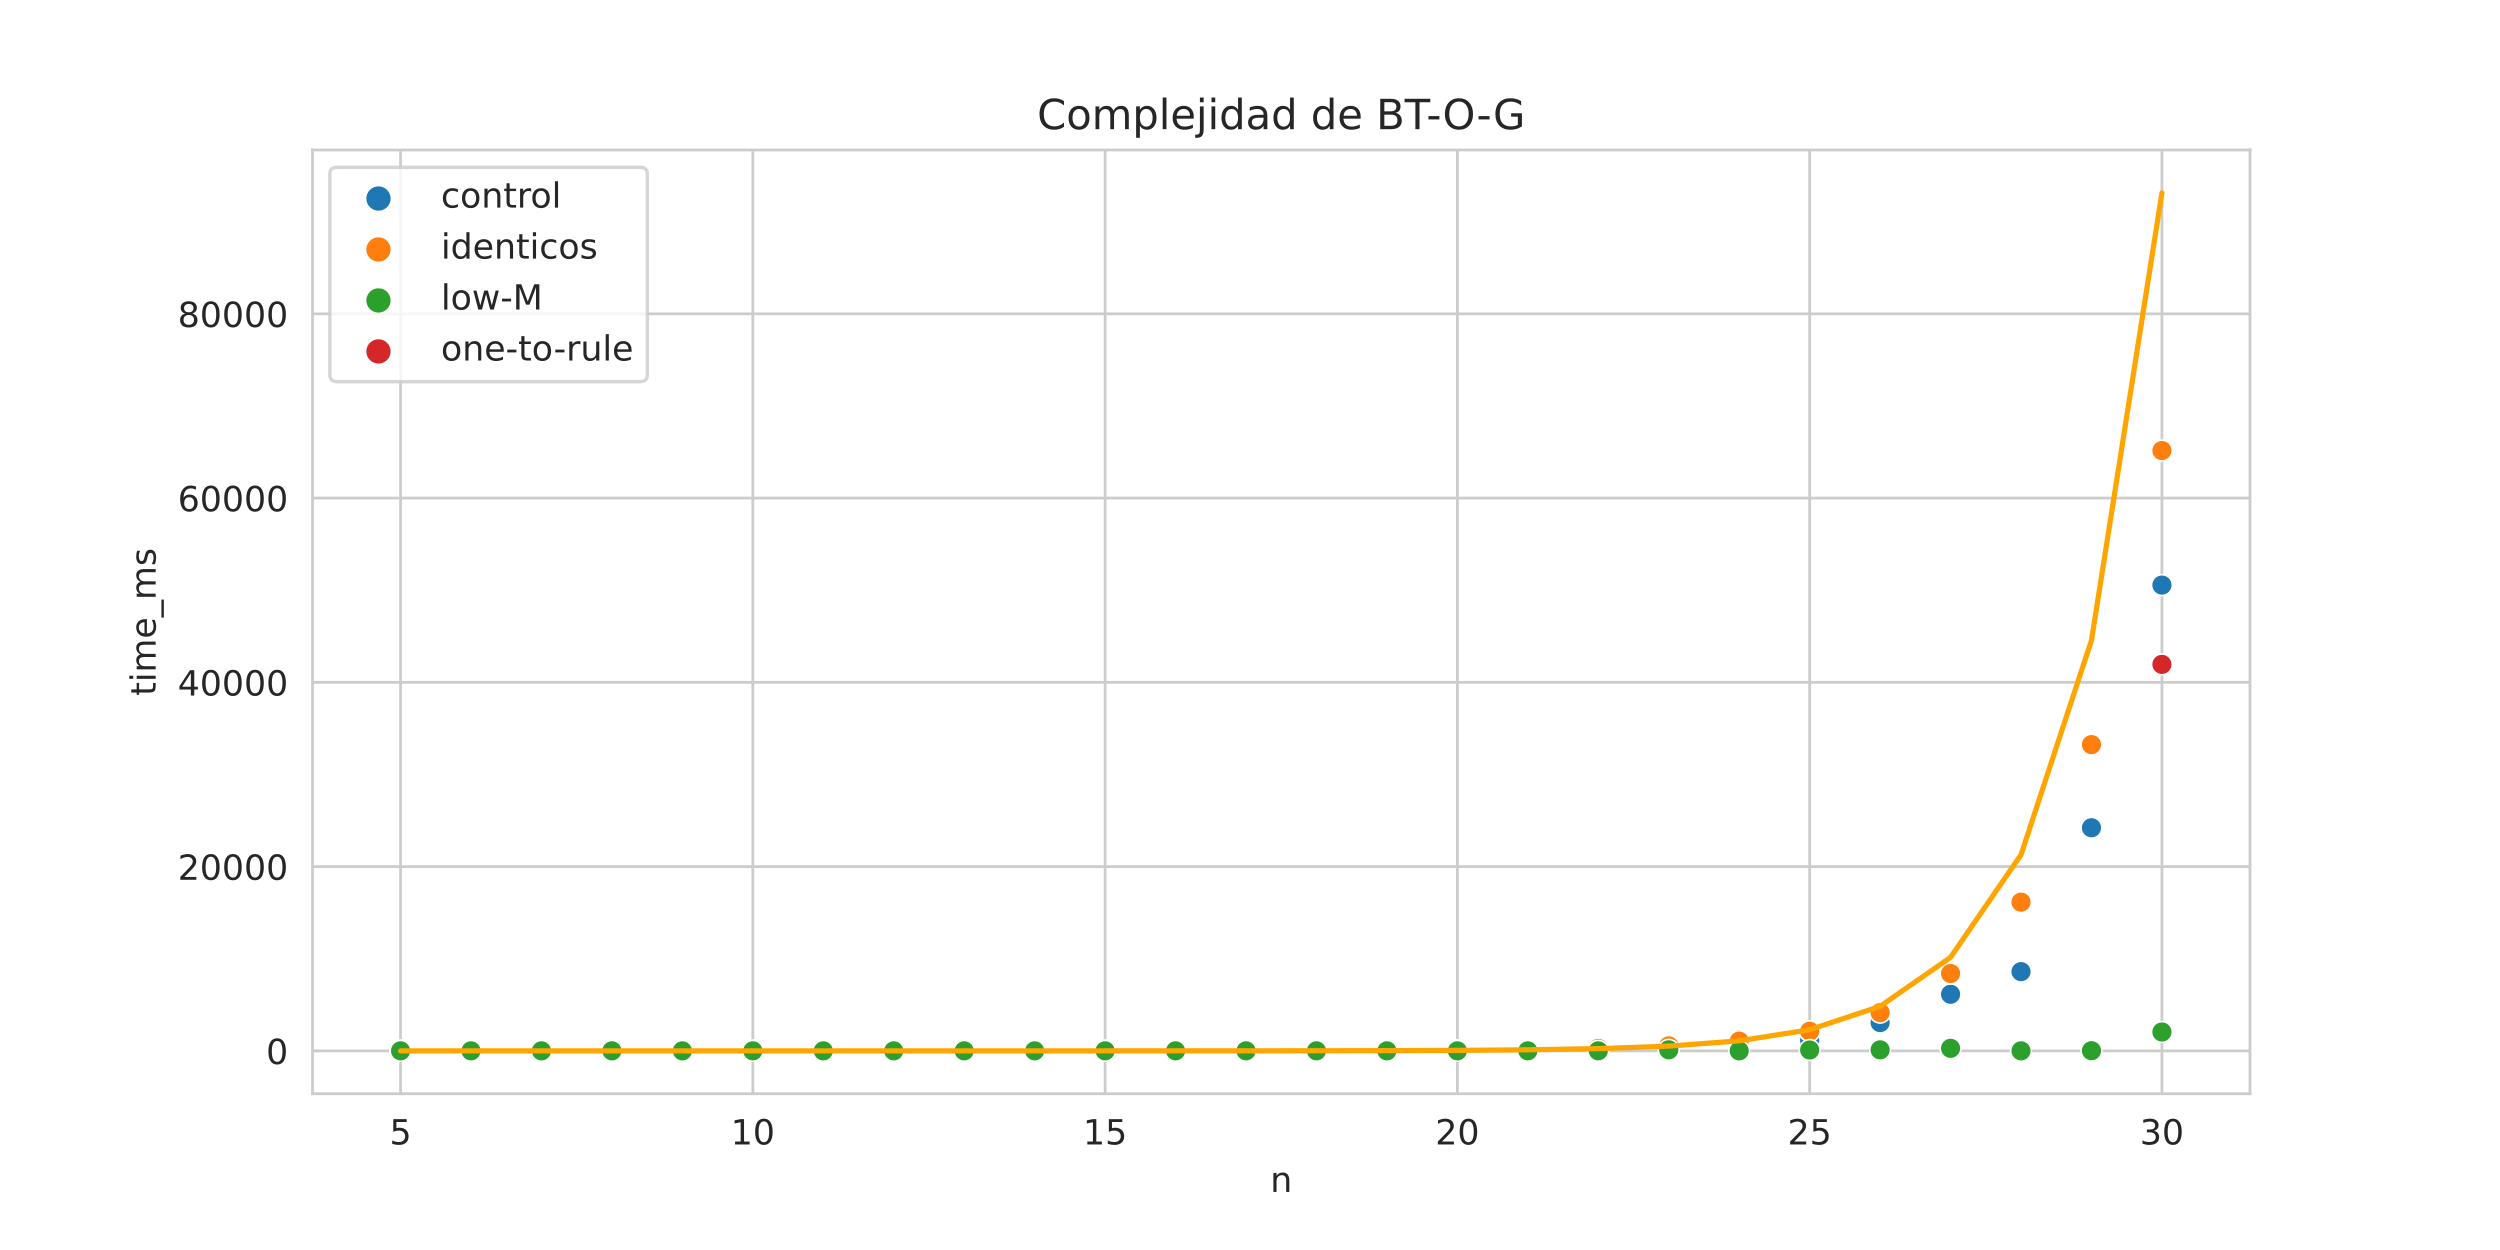 <?xml version="1.0" encoding="utf-8" standalone="no"?>
<!DOCTYPE svg PUBLIC "-//W3C//DTD SVG 1.1//EN"
  "http://www.w3.org/Graphics/SVG/1.1/DTD/svg11.dtd">
<!-- Created with matplotlib (https://matplotlib.org/) -->
<svg height="360pt" version="1.1" viewBox="0 0 720 360" width="720pt" xmlns="http://www.w3.org/2000/svg" xmlns:xlink="http://www.w3.org/1999/xlink">
 <defs>
  <style type="text/css">*{stroke-linecap:butt;stroke-linejoin:round;}</style>
 </defs>
 <g id="figure_1">
  <g id="patch_1">
   <path d="M 0 360 
L 720 360 
L 720 0 
L 0 0 
z
" style="fill:#ffffff;"/>
  </g>
  <g id="axes_1">
   <g id="patch_2">
    <path d="M 90 315 
L 648 315 
L 648 43.2 
L 90 43.2 
z
" style="fill:#ffffff;"/>
   </g>
   <g id="matplotlib.axis_1">
    <g id="xtick_1">
     <g id="line2d_1">
      <path clip-path="url(#pd5e476af50)" d="M 115.364 315 
L 115.364 43.2 
" style="fill:none;stroke:#cccccc;stroke-linecap:round;stroke-width:0.8;"/>
     </g>
     <g id="text_1">
      <!-- 5 -->
      <g style="fill:#262626;" transform="translate(112.182 329.598)scale(0.1 -0.1)">
       <defs>
        <path d="M 10.797 72.906 
L 49.516 72.906 
L 49.516 64.594 
L 19.828 64.594 
L 19.828 46.734 
Q 21.969 47.469 24.109 47.828 
Q 26.266 48.188 28.422 48.188 
Q 40.625 48.188 47.75 41.5 
Q 54.891 34.812 54.891 23.391 
Q 54.891 11.625 47.562 5.094 
Q 40.234 -1.422 26.906 -1.422 
Q 22.312 -1.422 17.547 -0.641 
Q 12.797 0.141 7.719 1.703 
L 7.719 11.625 
Q 12.109 9.234 16.797 8.062 
Q 21.484 6.891 26.703 6.891 
Q 35.156 6.891 40.078 11.328 
Q 45.016 15.766 45.016 23.391 
Q 45.016 31 40.078 35.438 
Q 35.156 39.891 26.703 39.891 
Q 22.75 39.891 18.812 39.016 
Q 14.891 38.141 10.797 36.281 
z
" id="DejaVuSans-53"/>
       </defs>
       <use xlink:href="#DejaVuSans-53"/>
      </g>
     </g>
    </g>
    <g id="xtick_2">
     <g id="line2d_2">
      <path clip-path="url(#pd5e476af50)" d="M 216.818 315 
L 216.818 43.2 
" style="fill:none;stroke:#cccccc;stroke-linecap:round;stroke-width:0.8;"/>
     </g>
     <g id="text_2">
      <!-- 10 -->
      <g style="fill:#262626;" transform="translate(210.456 329.598)scale(0.1 -0.1)">
       <defs>
        <path d="M 12.406 8.297 
L 28.516 8.297 
L 28.516 63.922 
L 10.984 60.406 
L 10.984 69.391 
L 28.422 72.906 
L 38.281 72.906 
L 38.281 8.297 
L 54.391 8.297 
L 54.391 0 
L 12.406 0 
z
" id="DejaVuSans-49"/>
        <path d="M 31.781 66.406 
Q 24.172 66.406 20.328 58.906 
Q 16.5 51.422 16.5 36.375 
Q 16.5 21.391 20.328 13.891 
Q 24.172 6.391 31.781 6.391 
Q 39.453 6.391 43.281 13.891 
Q 47.125 21.391 47.125 36.375 
Q 47.125 51.422 43.281 58.906 
Q 39.453 66.406 31.781 66.406 
z
M 31.781 74.219 
Q 44.047 74.219 50.516 64.516 
Q 56.984 54.828 56.984 36.375 
Q 56.984 17.969 50.516 8.266 
Q 44.047 -1.422 31.781 -1.422 
Q 19.531 -1.422 13.062 8.266 
Q 6.594 17.969 6.594 36.375 
Q 6.594 54.828 13.062 64.516 
Q 19.531 74.219 31.781 74.219 
z
" id="DejaVuSans-48"/>
       </defs>
       <use xlink:href="#DejaVuSans-49"/>
       <use x="63.623" xlink:href="#DejaVuSans-48"/>
      </g>
     </g>
    </g>
    <g id="xtick_3">
     <g id="line2d_3">
      <path clip-path="url(#pd5e476af50)" d="M 318.273 315 
L 318.273 43.2 
" style="fill:none;stroke:#cccccc;stroke-linecap:round;stroke-width:0.8;"/>
     </g>
     <g id="text_3">
      <!-- 15 -->
      <g style="fill:#262626;" transform="translate(311.91 329.598)scale(0.1 -0.1)">
       <use xlink:href="#DejaVuSans-49"/>
       <use x="63.623" xlink:href="#DejaVuSans-53"/>
      </g>
     </g>
    </g>
    <g id="xtick_4">
     <g id="line2d_4">
      <path clip-path="url(#pd5e476af50)" d="M 419.727 315 
L 419.727 43.2 
" style="fill:none;stroke:#cccccc;stroke-linecap:round;stroke-width:0.8;"/>
     </g>
     <g id="text_4">
      <!-- 20 -->
      <g style="fill:#262626;" transform="translate(413.365 329.598)scale(0.1 -0.1)">
       <defs>
        <path d="M 19.188 8.297 
L 53.609 8.297 
L 53.609 0 
L 7.328 0 
L 7.328 8.297 
Q 12.938 14.109 22.625 23.891 
Q 32.328 33.688 34.812 36.531 
Q 39.547 41.844 41.422 45.531 
Q 43.312 49.219 43.312 52.781 
Q 43.312 58.594 39.234 62.25 
Q 35.156 65.922 28.609 65.922 
Q 23.969 65.922 18.812 64.312 
Q 13.672 62.703 7.812 59.422 
L 7.812 69.391 
Q 13.766 71.781 18.938 73 
Q 24.125 74.219 28.422 74.219 
Q 39.75 74.219 46.484 68.547 
Q 53.219 62.891 53.219 53.422 
Q 53.219 48.922 51.531 44.891 
Q 49.859 40.875 45.406 35.406 
Q 44.188 33.984 37.641 27.219 
Q 31.109 20.453 19.188 8.297 
z
" id="DejaVuSans-50"/>
       </defs>
       <use xlink:href="#DejaVuSans-50"/>
       <use x="63.623" xlink:href="#DejaVuSans-48"/>
      </g>
     </g>
    </g>
    <g id="xtick_5">
     <g id="line2d_5">
      <path clip-path="url(#pd5e476af50)" d="M 521.182 315 
L 521.182 43.2 
" style="fill:none;stroke:#cccccc;stroke-linecap:round;stroke-width:0.8;"/>
     </g>
     <g id="text_5">
      <!-- 25 -->
      <g style="fill:#262626;" transform="translate(514.819 329.598)scale(0.1 -0.1)">
       <use xlink:href="#DejaVuSans-50"/>
       <use x="63.623" xlink:href="#DejaVuSans-53"/>
      </g>
     </g>
    </g>
    <g id="xtick_6">
     <g id="line2d_6">
      <path clip-path="url(#pd5e476af50)" d="M 622.636 315 
L 622.636 43.2 
" style="fill:none;stroke:#cccccc;stroke-linecap:round;stroke-width:0.8;"/>
     </g>
     <g id="text_6">
      <!-- 30 -->
      <g style="fill:#262626;" transform="translate(616.274 329.598)scale(0.1 -0.1)">
       <defs>
        <path d="M 40.578 39.312 
Q 47.656 37.797 51.625 33 
Q 55.609 28.219 55.609 21.188 
Q 55.609 10.406 48.188 4.484 
Q 40.766 -1.422 27.094 -1.422 
Q 22.516 -1.422 17.656 -0.516 
Q 12.797 0.391 7.625 2.203 
L 7.625 11.719 
Q 11.719 9.328 16.594 8.109 
Q 21.484 6.891 26.812 6.891 
Q 36.078 6.891 40.938 10.547 
Q 45.797 14.203 45.797 21.188 
Q 45.797 27.641 41.281 31.266 
Q 36.766 34.906 28.719 34.906 
L 20.219 34.906 
L 20.219 43.016 
L 29.109 43.016 
Q 36.375 43.016 40.234 45.922 
Q 44.094 48.828 44.094 54.297 
Q 44.094 59.906 40.109 62.906 
Q 36.141 65.922 28.719 65.922 
Q 24.656 65.922 20.016 65.031 
Q 15.375 64.156 9.812 62.312 
L 9.812 71.094 
Q 15.438 72.656 20.344 73.438 
Q 25.25 74.219 29.594 74.219 
Q 40.828 74.219 47.359 69.109 
Q 53.906 64.016 53.906 55.328 
Q 53.906 49.266 50.438 45.094 
Q 46.969 40.922 40.578 39.312 
z
" id="DejaVuSans-51"/>
       </defs>
       <use xlink:href="#DejaVuSans-51"/>
       <use x="63.623" xlink:href="#DejaVuSans-48"/>
      </g>
     </g>
    </g>
    <g id="text_7">
     <!-- n -->
     <g style="fill:#262626;" transform="translate(365.831 343.277)scale(0.1 -0.1)">
      <defs>
       <path d="M 54.891 33.016 
L 54.891 0 
L 45.906 0 
L 45.906 32.719 
Q 45.906 40.484 42.875 44.328 
Q 39.844 48.188 33.797 48.188 
Q 26.516 48.188 22.312 43.547 
Q 18.109 38.922 18.109 30.906 
L 18.109 0 
L 9.078 0 
L 9.078 54.688 
L 18.109 54.688 
L 18.109 46.188 
Q 21.344 51.125 25.703 53.562 
Q 30.078 56 35.797 56 
Q 45.219 56 50.047 50.172 
Q 54.891 44.344 54.891 33.016 
z
" id="DejaVuSans-110"/>
      </defs>
      <use xlink:href="#DejaVuSans-110"/>
     </g>
    </g>
   </g>
   <g id="matplotlib.axis_2">
    <g id="ytick_1">
     <g id="line2d_7">
      <path clip-path="url(#pd5e476af50)" d="M 90 302.645 
L 648 302.645 
" style="fill:none;stroke:#cccccc;stroke-linecap:round;stroke-width:0.8;"/>
     </g>
     <g id="text_8">
      <!-- 0 -->
      <g style="fill:#262626;" transform="translate(76.638 306.445)scale(0.1 -0.1)">
       <use xlink:href="#DejaVuSans-48"/>
      </g>
     </g>
    </g>
    <g id="ytick_2">
     <g id="line2d_8">
      <path clip-path="url(#pd5e476af50)" d="M 90 249.58 
L 648 249.58 
" style="fill:none;stroke:#cccccc;stroke-linecap:round;stroke-width:0.8;"/>
     </g>
     <g id="text_9">
      <!-- 20000 -->
      <g style="fill:#262626;" transform="translate(51.188 253.379)scale(0.1 -0.1)">
       <use xlink:href="#DejaVuSans-50"/>
       <use x="63.623" xlink:href="#DejaVuSans-48"/>
       <use x="127.246" xlink:href="#DejaVuSans-48"/>
       <use x="190.869" xlink:href="#DejaVuSans-48"/>
       <use x="254.492" xlink:href="#DejaVuSans-48"/>
      </g>
     </g>
    </g>
    <g id="ytick_3">
     <g id="line2d_9">
      <path clip-path="url(#pd5e476af50)" d="M 90 196.514 
L 648 196.514 
" style="fill:none;stroke:#cccccc;stroke-linecap:round;stroke-width:0.8;"/>
     </g>
     <g id="text_10">
      <!-- 40000 -->
      <g style="fill:#262626;" transform="translate(51.188 200.313)scale(0.1 -0.1)">
       <defs>
        <path d="M 37.797 64.312 
L 12.891 25.391 
L 37.797 25.391 
z
M 35.203 72.906 
L 47.609 72.906 
L 47.609 25.391 
L 58.016 25.391 
L 58.016 17.188 
L 47.609 17.188 
L 47.609 0 
L 37.797 0 
L 37.797 17.188 
L 4.891 17.188 
L 4.891 26.703 
z
" id="DejaVuSans-52"/>
       </defs>
       <use xlink:href="#DejaVuSans-52"/>
       <use x="63.623" xlink:href="#DejaVuSans-48"/>
       <use x="127.246" xlink:href="#DejaVuSans-48"/>
       <use x="190.869" xlink:href="#DejaVuSans-48"/>
       <use x="254.492" xlink:href="#DejaVuSans-48"/>
      </g>
     </g>
    </g>
    <g id="ytick_4">
     <g id="line2d_10">
      <path clip-path="url(#pd5e476af50)" d="M 90 143.448 
L 648 143.448 
" style="fill:none;stroke:#cccccc;stroke-linecap:round;stroke-width:0.8;"/>
     </g>
     <g id="text_11">
      <!-- 60000 -->
      <g style="fill:#262626;" transform="translate(51.188 147.247)scale(0.1 -0.1)">
       <defs>
        <path d="M 33.016 40.375 
Q 26.375 40.375 22.484 35.828 
Q 18.609 31.297 18.609 23.391 
Q 18.609 15.531 22.484 10.953 
Q 26.375 6.391 33.016 6.391 
Q 39.656 6.391 43.531 10.953 
Q 47.406 15.531 47.406 23.391 
Q 47.406 31.297 43.531 35.828 
Q 39.656 40.375 33.016 40.375 
z
M 52.594 71.297 
L 52.594 62.312 
Q 48.875 64.062 45.094 64.984 
Q 41.312 65.922 37.594 65.922 
Q 27.828 65.922 22.672 59.328 
Q 17.531 52.734 16.797 39.406 
Q 19.672 43.656 24.016 45.922 
Q 28.375 48.188 33.594 48.188 
Q 44.578 48.188 50.953 41.516 
Q 57.328 34.859 57.328 23.391 
Q 57.328 12.156 50.688 5.359 
Q 44.047 -1.422 33.016 -1.422 
Q 20.359 -1.422 13.672 8.266 
Q 6.984 17.969 6.984 36.375 
Q 6.984 53.656 15.188 63.938 
Q 23.391 74.219 37.203 74.219 
Q 40.922 74.219 44.703 73.484 
Q 48.484 72.75 52.594 71.297 
z
" id="DejaVuSans-54"/>
       </defs>
       <use xlink:href="#DejaVuSans-54"/>
       <use x="63.623" xlink:href="#DejaVuSans-48"/>
       <use x="127.246" xlink:href="#DejaVuSans-48"/>
       <use x="190.869" xlink:href="#DejaVuSans-48"/>
       <use x="254.492" xlink:href="#DejaVuSans-48"/>
      </g>
     </g>
    </g>
    <g id="ytick_5">
     <g id="line2d_11">
      <path clip-path="url(#pd5e476af50)" d="M 90 90.382 
L 648 90.382 
" style="fill:none;stroke:#cccccc;stroke-linecap:round;stroke-width:0.8;"/>
     </g>
     <g id="text_12">
      <!-- 80000 -->
      <g style="fill:#262626;" transform="translate(51.188 94.181)scale(0.1 -0.1)">
       <defs>
        <path d="M 31.781 34.625 
Q 24.75 34.625 20.719 30.859 
Q 16.703 27.094 16.703 20.516 
Q 16.703 13.922 20.719 10.156 
Q 24.75 6.391 31.781 6.391 
Q 38.812 6.391 42.859 10.172 
Q 46.922 13.969 46.922 20.516 
Q 46.922 27.094 42.891 30.859 
Q 38.875 34.625 31.781 34.625 
z
M 21.922 38.812 
Q 15.578 40.375 12.031 44.719 
Q 8.5 49.078 8.5 55.328 
Q 8.5 64.062 14.719 69.141 
Q 20.953 74.219 31.781 74.219 
Q 42.672 74.219 48.875 69.141 
Q 55.078 64.062 55.078 55.328 
Q 55.078 49.078 51.531 44.719 
Q 48 40.375 41.703 38.812 
Q 48.828 37.156 52.797 32.312 
Q 56.781 27.484 56.781 20.516 
Q 56.781 9.906 50.312 4.234 
Q 43.844 -1.422 31.781 -1.422 
Q 19.734 -1.422 13.25 4.234 
Q 6.781 9.906 6.781 20.516 
Q 6.781 27.484 10.781 32.312 
Q 14.797 37.156 21.922 38.812 
z
M 18.312 54.391 
Q 18.312 48.734 21.844 45.562 
Q 25.391 42.391 31.781 42.391 
Q 38.141 42.391 41.719 45.562 
Q 45.312 48.734 45.312 54.391 
Q 45.312 60.062 41.719 63.234 
Q 38.141 66.406 31.781 66.406 
Q 25.391 66.406 21.844 63.234 
Q 18.312 60.062 18.312 54.391 
z
" id="DejaVuSans-56"/>
       </defs>
       <use xlink:href="#DejaVuSans-56"/>
       <use x="63.623" xlink:href="#DejaVuSans-48"/>
       <use x="127.246" xlink:href="#DejaVuSans-48"/>
       <use x="190.869" xlink:href="#DejaVuSans-48"/>
       <use x="254.492" xlink:href="#DejaVuSans-48"/>
      </g>
     </g>
    </g>
    <g id="text_13">
     <!-- time_ms -->
     <g style="fill:#262626;" transform="translate(44.83 200.371)rotate(-90)scale(0.1 -0.1)">
      <defs>
       <path d="M 18.312 70.219 
L 18.312 54.688 
L 36.812 54.688 
L 36.812 47.703 
L 18.312 47.703 
L 18.312 18.016 
Q 18.312 11.328 20.141 9.422 
Q 21.969 7.516 27.594 7.516 
L 36.812 7.516 
L 36.812 0 
L 27.594 0 
Q 17.188 0 13.234 3.875 
Q 9.281 7.766 9.281 18.016 
L 9.281 47.703 
L 2.688 47.703 
L 2.688 54.688 
L 9.281 54.688 
L 9.281 70.219 
z
" id="DejaVuSans-116"/>
       <path d="M 9.422 54.688 
L 18.406 54.688 
L 18.406 0 
L 9.422 0 
z
M 9.422 75.984 
L 18.406 75.984 
L 18.406 64.594 
L 9.422 64.594 
z
" id="DejaVuSans-105"/>
       <path d="M 52 44.188 
Q 55.375 50.25 60.062 53.125 
Q 64.75 56 71.094 56 
Q 79.641 56 84.281 50.016 
Q 88.922 44.047 88.922 33.016 
L 88.922 0 
L 79.891 0 
L 79.891 32.719 
Q 79.891 40.578 77.094 44.375 
Q 74.312 48.188 68.609 48.188 
Q 61.625 48.188 57.562 43.547 
Q 53.516 38.922 53.516 30.906 
L 53.516 0 
L 44.484 0 
L 44.484 32.719 
Q 44.484 40.625 41.703 44.406 
Q 38.922 48.188 33.109 48.188 
Q 26.219 48.188 22.156 43.531 
Q 18.109 38.875 18.109 30.906 
L 18.109 0 
L 9.078 0 
L 9.078 54.688 
L 18.109 54.688 
L 18.109 46.188 
Q 21.188 51.219 25.484 53.609 
Q 29.781 56 35.688 56 
Q 41.656 56 45.828 52.969 
Q 50 49.953 52 44.188 
z
" id="DejaVuSans-109"/>
       <path d="M 56.203 29.594 
L 56.203 25.203 
L 14.891 25.203 
Q 15.484 15.922 20.484 11.062 
Q 25.484 6.203 34.422 6.203 
Q 39.594 6.203 44.453 7.469 
Q 49.312 8.734 54.109 11.281 
L 54.109 2.781 
Q 49.266 0.734 44.188 -0.344 
Q 39.109 -1.422 33.891 -1.422 
Q 20.797 -1.422 13.156 6.188 
Q 5.516 13.812 5.516 26.812 
Q 5.516 40.234 12.766 48.109 
Q 20.016 56 32.328 56 
Q 43.359 56 49.781 48.891 
Q 56.203 41.797 56.203 29.594 
z
M 47.219 32.234 
Q 47.125 39.594 43.094 43.984 
Q 39.062 48.391 32.422 48.391 
Q 24.906 48.391 20.391 44.141 
Q 15.875 39.891 15.188 32.172 
z
" id="DejaVuSans-101"/>
       <path d="M 50.984 -16.609 
L 50.984 -23.578 
L -0.984 -23.578 
L -0.984 -16.609 
z
" id="DejaVuSans-95"/>
       <path d="M 44.281 53.078 
L 44.281 44.578 
Q 40.484 46.531 36.375 47.5 
Q 32.281 48.484 27.875 48.484 
Q 21.188 48.484 17.844 46.438 
Q 14.5 44.391 14.5 40.281 
Q 14.5 37.156 16.891 35.375 
Q 19.281 33.594 26.516 31.984 
L 29.594 31.297 
Q 39.156 29.25 43.188 25.516 
Q 47.219 21.781 47.219 15.094 
Q 47.219 7.469 41.188 3.016 
Q 35.156 -1.422 24.609 -1.422 
Q 20.219 -1.422 15.453 -0.562 
Q 10.688 0.297 5.422 2 
L 5.422 11.281 
Q 10.406 8.688 15.234 7.391 
Q 20.062 6.109 24.812 6.109 
Q 31.156 6.109 34.562 8.281 
Q 37.984 10.453 37.984 14.406 
Q 37.984 18.062 35.516 20.016 
Q 33.062 21.969 24.703 23.781 
L 21.578 24.516 
Q 13.234 26.266 9.516 29.906 
Q 5.812 33.547 5.812 39.891 
Q 5.812 47.609 11.281 51.797 
Q 16.75 56 26.812 56 
Q 31.781 56 36.172 55.266 
Q 40.578 54.547 44.281 53.078 
z
" id="DejaVuSans-115"/>
      </defs>
      <use xlink:href="#DejaVuSans-116"/>
      <use x="39.209" xlink:href="#DejaVuSans-105"/>
      <use x="66.992" xlink:href="#DejaVuSans-109"/>
      <use x="164.404" xlink:href="#DejaVuSans-101"/>
      <use x="225.928" xlink:href="#DejaVuSans-95"/>
      <use x="275.928" xlink:href="#DejaVuSans-109"/>
      <use x="373.34" xlink:href="#DejaVuSans-115"/>
     </g>
    </g>
   </g>
   <g id="PathCollection_1">
    <defs>
     <path d="M 0 3 
C 0.796 3 1.559 2.684 2.121 2.121 
C 2.684 1.559 3 0.796 3 -0 
C 3 -0.796 2.684 -1.559 2.121 -2.121 
C 1.559 -2.684 0.796 -3 0 -3 
C -0.796 -3 -1.559 -2.684 -2.121 -2.121 
C -2.684 -1.559 -3 -0.796 -3 0 
C -3 0.796 -2.684 1.559 -2.121 2.121 
C -1.559 2.684 -0.796 3 0 3 
z
" id="C0_0_81895a9b6e"/>
    </defs>
    <g clip-path="url(#pd5e476af50)">
     <use style="fill:#1f77b4;stroke:#ffffff;stroke-width:0.48;" x="115.364" xlink:href="#C0_0_81895a9b6e" y="302.645"/>
    </g>
    <g clip-path="url(#pd5e476af50)">
     <use style="fill:#1f77b4;stroke:#ffffff;stroke-width:0.48;" x="135.655" xlink:href="#C0_0_81895a9b6e" y="302.645"/>
    </g>
    <g clip-path="url(#pd5e476af50)">
     <use style="fill:#1f77b4;stroke:#ffffff;stroke-width:0.48;" x="155.945" xlink:href="#C0_0_81895a9b6e" y="302.645"/>
    </g>
    <g clip-path="url(#pd5e476af50)">
     <use style="fill:#1f77b4;stroke:#ffffff;stroke-width:0.48;" x="176.236" xlink:href="#C0_0_81895a9b6e" y="302.645"/>
    </g>
    <g clip-path="url(#pd5e476af50)">
     <use style="fill:#1f77b4;stroke:#ffffff;stroke-width:0.48;" x="196.527" xlink:href="#C0_0_81895a9b6e" y="302.645"/>
    </g>
    <g clip-path="url(#pd5e476af50)">
     <use style="fill:#1f77b4;stroke:#ffffff;stroke-width:0.48;" x="216.818" xlink:href="#C0_0_81895a9b6e" y="302.645"/>
    </g>
    <g clip-path="url(#pd5e476af50)">
     <use style="fill:#1f77b4;stroke:#ffffff;stroke-width:0.48;" x="237.109" xlink:href="#C0_0_81895a9b6e" y="302.645"/>
    </g>
    <g clip-path="url(#pd5e476af50)">
     <use style="fill:#1f77b4;stroke:#ffffff;stroke-width:0.48;" x="257.4" xlink:href="#C0_0_81895a9b6e" y="302.645"/>
    </g>
    <g clip-path="url(#pd5e476af50)">
     <use style="fill:#1f77b4;stroke:#ffffff;stroke-width:0.48;" x="277.691" xlink:href="#C0_0_81895a9b6e" y="302.644"/>
    </g>
    <g clip-path="url(#pd5e476af50)">
     <use style="fill:#1f77b4;stroke:#ffffff;stroke-width:0.48;" x="297.982" xlink:href="#C0_0_81895a9b6e" y="302.643"/>
    </g>
    <g clip-path="url(#pd5e476af50)">
     <use style="fill:#1f77b4;stroke:#ffffff;stroke-width:0.48;" x="318.273" xlink:href="#C0_0_81895a9b6e" y="302.64"/>
    </g>
    <g clip-path="url(#pd5e476af50)">
     <use style="fill:#1f77b4;stroke:#ffffff;stroke-width:0.48;" x="338.564" xlink:href="#C0_0_81895a9b6e" y="302.636"/>
    </g>
    <g clip-path="url(#pd5e476af50)">
     <use style="fill:#1f77b4;stroke:#ffffff;stroke-width:0.48;" x="358.855" xlink:href="#C0_0_81895a9b6e" y="302.628"/>
    </g>
    <g clip-path="url(#pd5e476af50)">
     <use style="fill:#1f77b4;stroke:#ffffff;stroke-width:0.48;" x="379.145" xlink:href="#C0_0_81895a9b6e" y="302.605"/>
    </g>
    <g clip-path="url(#pd5e476af50)">
     <use style="fill:#1f77b4;stroke:#ffffff;stroke-width:0.48;" x="399.436" xlink:href="#C0_0_81895a9b6e" y="302.611"/>
    </g>
    <g clip-path="url(#pd5e476af50)">
     <use style="fill:#1f77b4;stroke:#ffffff;stroke-width:0.48;" x="419.727" xlink:href="#C0_0_81895a9b6e" y="302.544"/>
    </g>
    <g clip-path="url(#pd5e476af50)">
     <use style="fill:#1f77b4;stroke:#ffffff;stroke-width:0.48;" x="440.018" xlink:href="#C0_0_81895a9b6e" y="302.397"/>
    </g>
    <g clip-path="url(#pd5e476af50)">
     <use style="fill:#1f77b4;stroke:#ffffff;stroke-width:0.48;" x="460.309" xlink:href="#C0_0_81895a9b6e" y="302.328"/>
    </g>
    <g clip-path="url(#pd5e476af50)">
     <use style="fill:#1f77b4;stroke:#ffffff;stroke-width:0.48;" x="480.6" xlink:href="#C0_0_81895a9b6e" y="302.128"/>
    </g>
    <g clip-path="url(#pd5e476af50)">
     <use style="fill:#1f77b4;stroke:#ffffff;stroke-width:0.48;" x="500.891" xlink:href="#C0_0_81895a9b6e" y="300.531"/>
    </g>
    <g clip-path="url(#pd5e476af50)">
     <use style="fill:#1f77b4;stroke:#ffffff;stroke-width:0.48;" x="521.182" xlink:href="#C0_0_81895a9b6e" y="299.656"/>
    </g>
    <g clip-path="url(#pd5e476af50)">
     <use style="fill:#1f77b4;stroke:#ffffff;stroke-width:0.48;" x="541.473" xlink:href="#C0_0_81895a9b6e" y="294.51"/>
    </g>
    <g clip-path="url(#pd5e476af50)">
     <use style="fill:#1f77b4;stroke:#ffffff;stroke-width:0.48;" x="561.764" xlink:href="#C0_0_81895a9b6e" y="286.346"/>
    </g>
    <g clip-path="url(#pd5e476af50)">
     <use style="fill:#1f77b4;stroke:#ffffff;stroke-width:0.48;" x="582.055" xlink:href="#C0_0_81895a9b6e" y="279.832"/>
    </g>
    <g clip-path="url(#pd5e476af50)">
     <use style="fill:#1f77b4;stroke:#ffffff;stroke-width:0.48;" x="602.345" xlink:href="#C0_0_81895a9b6e" y="238.396"/>
    </g>
    <g clip-path="url(#pd5e476af50)">
     <use style="fill:#1f77b4;stroke:#ffffff;stroke-width:0.48;" x="622.636" xlink:href="#C0_0_81895a9b6e" y="168.506"/>
    </g>
    <g clip-path="url(#pd5e476af50)">
     <use style="fill:#ff7f0e;stroke:#ffffff;stroke-width:0.48;" x="115.364" xlink:href="#C0_0_81895a9b6e" y="302.645"/>
    </g>
    <g clip-path="url(#pd5e476af50)">
     <use style="fill:#ff7f0e;stroke:#ffffff;stroke-width:0.48;" x="135.655" xlink:href="#C0_0_81895a9b6e" y="302.645"/>
    </g>
    <g clip-path="url(#pd5e476af50)">
     <use style="fill:#ff7f0e;stroke:#ffffff;stroke-width:0.48;" x="155.945" xlink:href="#C0_0_81895a9b6e" y="302.645"/>
    </g>
    <g clip-path="url(#pd5e476af50)">
     <use style="fill:#ff7f0e;stroke:#ffffff;stroke-width:0.48;" x="176.236" xlink:href="#C0_0_81895a9b6e" y="302.645"/>
    </g>
    <g clip-path="url(#pd5e476af50)">
     <use style="fill:#ff7f0e;stroke:#ffffff;stroke-width:0.48;" x="196.527" xlink:href="#C0_0_81895a9b6e" y="302.645"/>
    </g>
    <g clip-path="url(#pd5e476af50)">
     <use style="fill:#ff7f0e;stroke:#ffffff;stroke-width:0.48;" x="216.818" xlink:href="#C0_0_81895a9b6e" y="302.645"/>
    </g>
    <g clip-path="url(#pd5e476af50)">
     <use style="fill:#ff7f0e;stroke:#ffffff;stroke-width:0.48;" x="237.109" xlink:href="#C0_0_81895a9b6e" y="302.645"/>
    </g>
    <g clip-path="url(#pd5e476af50)">
     <use style="fill:#ff7f0e;stroke:#ffffff;stroke-width:0.48;" x="257.4" xlink:href="#C0_0_81895a9b6e" y="302.645"/>
    </g>
    <g clip-path="url(#pd5e476af50)">
     <use style="fill:#ff7f0e;stroke:#ffffff;stroke-width:0.48;" x="277.691" xlink:href="#C0_0_81895a9b6e" y="302.643"/>
    </g>
    <g clip-path="url(#pd5e476af50)">
     <use style="fill:#ff7f0e;stroke:#ffffff;stroke-width:0.48;" x="297.982" xlink:href="#C0_0_81895a9b6e" y="302.642"/>
    </g>
    <g clip-path="url(#pd5e476af50)">
     <use style="fill:#ff7f0e;stroke:#ffffff;stroke-width:0.48;" x="318.273" xlink:href="#C0_0_81895a9b6e" y="302.639"/>
    </g>
    <g clip-path="url(#pd5e476af50)">
     <use style="fill:#ff7f0e;stroke:#ffffff;stroke-width:0.48;" x="338.564" xlink:href="#C0_0_81895a9b6e" y="302.633"/>
    </g>
    <g clip-path="url(#pd5e476af50)">
     <use style="fill:#ff7f0e;stroke:#ffffff;stroke-width:0.48;" x="358.855" xlink:href="#C0_0_81895a9b6e" y="302.619"/>
    </g>
    <g clip-path="url(#pd5e476af50)">
     <use style="fill:#ff7f0e;stroke:#ffffff;stroke-width:0.48;" x="379.145" xlink:href="#C0_0_81895a9b6e" y="302.598"/>
    </g>
    <g clip-path="url(#pd5e476af50)">
     <use style="fill:#ff7f0e;stroke:#ffffff;stroke-width:0.48;" x="399.436" xlink:href="#C0_0_81895a9b6e" y="302.548"/>
    </g>
    <g clip-path="url(#pd5e476af50)">
     <use style="fill:#ff7f0e;stroke:#ffffff;stroke-width:0.48;" x="419.727" xlink:href="#C0_0_81895a9b6e" y="302.462"/>
    </g>
    <g clip-path="url(#pd5e476af50)">
     <use style="fill:#ff7f0e;stroke:#ffffff;stroke-width:0.48;" x="440.018" xlink:href="#C0_0_81895a9b6e" y="302.278"/>
    </g>
    <g clip-path="url(#pd5e476af50)">
     <use style="fill:#ff7f0e;stroke:#ffffff;stroke-width:0.48;" x="460.309" xlink:href="#C0_0_81895a9b6e" y="301.936"/>
    </g>
    <g clip-path="url(#pd5e476af50)">
     <use style="fill:#ff7f0e;stroke:#ffffff;stroke-width:0.48;" x="480.6" xlink:href="#C0_0_81895a9b6e" y="301.202"/>
    </g>
    <g clip-path="url(#pd5e476af50)">
     <use style="fill:#ff7f0e;stroke:#ffffff;stroke-width:0.48;" x="500.891" xlink:href="#C0_0_81895a9b6e" y="299.851"/>
    </g>
    <g clip-path="url(#pd5e476af50)">
     <use style="fill:#ff7f0e;stroke:#ffffff;stroke-width:0.48;" x="521.182" xlink:href="#C0_0_81895a9b6e" y="296.996"/>
    </g>
    <g clip-path="url(#pd5e476af50)">
     <use style="fill:#ff7f0e;stroke:#ffffff;stroke-width:0.48;" x="541.473" xlink:href="#C0_0_81895a9b6e" y="291.643"/>
    </g>
    <g clip-path="url(#pd5e476af50)">
     <use style="fill:#ff7f0e;stroke:#ffffff;stroke-width:0.48;" x="561.764" xlink:href="#C0_0_81895a9b6e" y="280.375"/>
    </g>
    <g clip-path="url(#pd5e476af50)">
     <use style="fill:#ff7f0e;stroke:#ffffff;stroke-width:0.48;" x="582.055" xlink:href="#C0_0_81895a9b6e" y="259.819"/>
    </g>
    <g clip-path="url(#pd5e476af50)">
     <use style="fill:#ff7f0e;stroke:#ffffff;stroke-width:0.48;" x="602.345" xlink:href="#C0_0_81895a9b6e" y="214.449"/>
    </g>
    <g clip-path="url(#pd5e476af50)">
     <use style="fill:#ff7f0e;stroke:#ffffff;stroke-width:0.48;" x="622.636" xlink:href="#C0_0_81895a9b6e" y="129.758"/>
    </g>
    <g clip-path="url(#pd5e476af50)">
     <use style="fill:#2ca02c;stroke:#ffffff;stroke-width:0.48;" x="115.364" xlink:href="#C0_0_81895a9b6e" y="302.645"/>
    </g>
    <g clip-path="url(#pd5e476af50)">
     <use style="fill:#2ca02c;stroke:#ffffff;stroke-width:0.48;" x="135.655" xlink:href="#C0_0_81895a9b6e" y="302.645"/>
    </g>
    <g clip-path="url(#pd5e476af50)">
     <use style="fill:#2ca02c;stroke:#ffffff;stroke-width:0.48;" x="155.945" xlink:href="#C0_0_81895a9b6e" y="302.645"/>
    </g>
    <g clip-path="url(#pd5e476af50)">
     <use style="fill:#2ca02c;stroke:#ffffff;stroke-width:0.48;" x="176.236" xlink:href="#C0_0_81895a9b6e" y="302.645"/>
    </g>
    <g clip-path="url(#pd5e476af50)">
     <use style="fill:#2ca02c;stroke:#ffffff;stroke-width:0.48;" x="196.527" xlink:href="#C0_0_81895a9b6e" y="302.645"/>
    </g>
    <g clip-path="url(#pd5e476af50)">
     <use style="fill:#2ca02c;stroke:#ffffff;stroke-width:0.48;" x="216.818" xlink:href="#C0_0_81895a9b6e" y="302.645"/>
    </g>
    <g clip-path="url(#pd5e476af50)">
     <use style="fill:#2ca02c;stroke:#ffffff;stroke-width:0.48;" x="237.109" xlink:href="#C0_0_81895a9b6e" y="302.645"/>
    </g>
    <g clip-path="url(#pd5e476af50)">
     <use style="fill:#2ca02c;stroke:#ffffff;stroke-width:0.48;" x="257.4" xlink:href="#C0_0_81895a9b6e" y="302.645"/>
    </g>
    <g clip-path="url(#pd5e476af50)">
     <use style="fill:#2ca02c;stroke:#ffffff;stroke-width:0.48;" x="277.691" xlink:href="#C0_0_81895a9b6e" y="302.645"/>
    </g>
    <g clip-path="url(#pd5e476af50)">
     <use style="fill:#2ca02c;stroke:#ffffff;stroke-width:0.48;" x="297.982" xlink:href="#C0_0_81895a9b6e" y="302.645"/>
    </g>
    <g clip-path="url(#pd5e476af50)">
     <use style="fill:#2ca02c;stroke:#ffffff;stroke-width:0.48;" x="318.273" xlink:href="#C0_0_81895a9b6e" y="302.645"/>
    </g>
    <g clip-path="url(#pd5e476af50)">
     <use style="fill:#2ca02c;stroke:#ffffff;stroke-width:0.48;" x="338.564" xlink:href="#C0_0_81895a9b6e" y="302.645"/>
    </g>
    <g clip-path="url(#pd5e476af50)">
     <use style="fill:#2ca02c;stroke:#ffffff;stroke-width:0.48;" x="358.855" xlink:href="#C0_0_81895a9b6e" y="302.645"/>
    </g>
    <g clip-path="url(#pd5e476af50)">
     <use style="fill:#2ca02c;stroke:#ffffff;stroke-width:0.48;" x="379.145" xlink:href="#C0_0_81895a9b6e" y="302.641"/>
    </g>
    <g clip-path="url(#pd5e476af50)">
     <use style="fill:#2ca02c;stroke:#ffffff;stroke-width:0.48;" x="399.436" xlink:href="#C0_0_81895a9b6e" y="302.645"/>
    </g>
    <g clip-path="url(#pd5e476af50)">
     <use style="fill:#2ca02c;stroke:#ffffff;stroke-width:0.48;" x="419.727" xlink:href="#C0_0_81895a9b6e" y="302.645"/>
    </g>
    <g clip-path="url(#pd5e476af50)">
     <use style="fill:#2ca02c;stroke:#ffffff;stroke-width:0.48;" x="440.018" xlink:href="#C0_0_81895a9b6e" y="302.642"/>
    </g>
    <g clip-path="url(#pd5e476af50)">
     <use style="fill:#2ca02c;stroke:#ffffff;stroke-width:0.48;" x="460.309" xlink:href="#C0_0_81895a9b6e" y="302.632"/>
    </g>
    <g clip-path="url(#pd5e476af50)">
     <use style="fill:#2ca02c;stroke:#ffffff;stroke-width:0.48;" x="480.6" xlink:href="#C0_0_81895a9b6e" y="302.348"/>
    </g>
    <g clip-path="url(#pd5e476af50)">
     <use style="fill:#2ca02c;stroke:#ffffff;stroke-width:0.48;" x="500.891" xlink:href="#C0_0_81895a9b6e" y="302.645"/>
    </g>
    <g clip-path="url(#pd5e476af50)">
     <use style="fill:#2ca02c;stroke:#ffffff;stroke-width:0.48;" x="521.182" xlink:href="#C0_0_81895a9b6e" y="302.397"/>
    </g>
    <g clip-path="url(#pd5e476af50)">
     <use style="fill:#2ca02c;stroke:#ffffff;stroke-width:0.48;" x="541.473" xlink:href="#C0_0_81895a9b6e" y="302.354"/>
    </g>
    <g clip-path="url(#pd5e476af50)">
     <use style="fill:#2ca02c;stroke:#ffffff;stroke-width:0.48;" x="561.764" xlink:href="#C0_0_81895a9b6e" y="301.915"/>
    </g>
    <g clip-path="url(#pd5e476af50)">
     <use style="fill:#2ca02c;stroke:#ffffff;stroke-width:0.48;" x="582.055" xlink:href="#C0_0_81895a9b6e" y="302.645"/>
    </g>
    <g clip-path="url(#pd5e476af50)">
     <use style="fill:#2ca02c;stroke:#ffffff;stroke-width:0.48;" x="602.345" xlink:href="#C0_0_81895a9b6e" y="302.604"/>
    </g>
    <g clip-path="url(#pd5e476af50)">
     <use style="fill:#2ca02c;stroke:#ffffff;stroke-width:0.48;" x="622.636" xlink:href="#C0_0_81895a9b6e" y="297.216"/>
    </g>
    <g clip-path="url(#pd5e476af50)">
     <use style="fill:#d62728;stroke:#ffffff;stroke-width:0.48;" x="622.636" xlink:href="#C0_0_81895a9b6e" y="191.343"/>
    </g>
   </g>
   <g id="PathCollection_2"/>
   <g id="PathCollection_3"/>
   <g id="PathCollection_4"/>
   <g id="PathCollection_5"/>
   <g id="PolyCollection_1">
    <defs>
     <path d="M 115.364 -57.355 
L 115.364 -57.355 
L 135.655 -57.355 
L 155.945 -57.355 
L 176.236 -57.355 
L 196.527 -57.355 
L 216.818 -57.355 
L 237.109 -57.355 
L 257.4 -57.355 
L 277.691 -57.355 
L 297.982 -57.356 
L 318.273 -57.358 
L 338.564 -57.361 
L 358.855 -57.369 
L 379.145 -57.385 
L 399.436 -57.421 
L 419.727 -57.496 
L 440.018 -57.657 
L 460.309 -57.998 
L 480.6 -58.719 
L 500.891 -60.241 
L 521.182 -63.444 
L 541.473 -70.176 
L 561.764 -84.291 
L 582.055 -113.84 
L 602.345 -175.591 
L 622.636 -304.445 
L 622.636 -304.445 
L 622.636 -304.445 
L 602.345 -175.591 
L 582.055 -113.84 
L 561.764 -84.291 
L 541.473 -70.176 
L 521.182 -63.444 
L 500.891 -60.241 
L 480.6 -58.719 
L 460.309 -57.998 
L 440.018 -57.657 
L 419.727 -57.496 
L 399.436 -57.421 
L 379.145 -57.385 
L 358.855 -57.369 
L 338.564 -57.361 
L 318.273 -57.358 
L 297.982 -57.356 
L 277.691 -57.355 
L 257.4 -57.355 
L 237.109 -57.355 
L 216.818 -57.355 
L 196.527 -57.355 
L 176.236 -57.355 
L 155.945 -57.355 
L 135.655 -57.355 
L 115.364 -57.355 
z
" id="mc1b7490e39" style="stroke:#ffa500;stroke-opacity:0.2;"/>
    </defs>
    <g clip-path="url(#pd5e476af50)">
     <use style="fill:#ffa500;fill-opacity:0.2;stroke:#ffa500;stroke-opacity:0.2;" x="0" xlink:href="#mc1b7490e39" y="360"/>
    </g>
   </g>
   <g id="line2d_12">
    <path clip-path="url(#pd5e476af50)" d="M 115.364 302.645 
L 135.655 302.645 
L 155.945 302.645 
L 176.236 302.645 
L 196.527 302.645 
L 216.818 302.645 
L 237.109 302.645 
L 257.4 302.645 
L 277.691 302.645 
L 297.982 302.644 
L 318.273 302.642 
L 338.564 302.639 
L 358.855 302.631 
L 379.145 302.615 
L 399.436 302.579 
L 419.727 302.504 
L 440.018 302.343 
L 460.309 302.002 
L 480.6 301.281 
L 500.891 299.759 
L 521.182 296.556 
L 541.473 289.824 
L 561.764 275.709 
L 582.055 246.16 
L 602.345 184.409 
L 622.636 55.555 
" style="fill:none;stroke:#ffa500;stroke-linecap:round;stroke-width:1.5;"/>
   </g>
   <g id="patch_3">
    <path d="M 90 315 
L 90 43.2 
" style="fill:none;stroke:#cccccc;stroke-linecap:square;stroke-linejoin:miter;stroke-width:0.8;"/>
   </g>
   <g id="patch_4">
    <path d="M 648 315 
L 648 43.2 
" style="fill:none;stroke:#cccccc;stroke-linecap:square;stroke-linejoin:miter;stroke-width:0.8;"/>
   </g>
   <g id="patch_5">
    <path d="M 90 315 
L 648 315 
" style="fill:none;stroke:#cccccc;stroke-linecap:square;stroke-linejoin:miter;stroke-width:0.8;"/>
   </g>
   <g id="patch_6">
    <path d="M 90 43.2 
L 648 43.2 
" style="fill:none;stroke:#cccccc;stroke-linecap:square;stroke-linejoin:miter;stroke-width:0.8;"/>
   </g>
   <g id="text_14">
    <!-- Complejidad de BT-O-G -->
    <g style="fill:#262626;" transform="translate(298.701 37.2)scale(0.12 -0.12)">
     <defs>
      <path d="M 64.406 67.281 
L 64.406 56.891 
Q 59.422 61.531 53.781 63.812 
Q 48.141 66.109 41.797 66.109 
Q 29.297 66.109 22.656 58.469 
Q 16.016 50.828 16.016 36.375 
Q 16.016 21.969 22.656 14.328 
Q 29.297 6.688 41.797 6.688 
Q 48.141 6.688 53.781 8.984 
Q 59.422 11.281 64.406 15.922 
L 64.406 5.609 
Q 59.234 2.094 53.438 0.328 
Q 47.656 -1.422 41.219 -1.422 
Q 24.656 -1.422 15.125 8.703 
Q 5.609 18.844 5.609 36.375 
Q 5.609 53.953 15.125 64.078 
Q 24.656 74.219 41.219 74.219 
Q 47.75 74.219 53.531 72.484 
Q 59.328 70.75 64.406 67.281 
z
" id="DejaVuSans-67"/>
      <path d="M 30.609 48.391 
Q 23.391 48.391 19.188 42.75 
Q 14.984 37.109 14.984 27.297 
Q 14.984 17.484 19.156 11.844 
Q 23.344 6.203 30.609 6.203 
Q 37.797 6.203 41.984 11.859 
Q 46.188 17.531 46.188 27.297 
Q 46.188 37.016 41.984 42.703 
Q 37.797 48.391 30.609 48.391 
z
M 30.609 56 
Q 42.328 56 49.016 48.375 
Q 55.719 40.766 55.719 27.297 
Q 55.719 13.875 49.016 6.219 
Q 42.328 -1.422 30.609 -1.422 
Q 18.844 -1.422 12.172 6.219 
Q 5.516 13.875 5.516 27.297 
Q 5.516 40.766 12.172 48.375 
Q 18.844 56 30.609 56 
z
" id="DejaVuSans-111"/>
      <path d="M 18.109 8.203 
L 18.109 -20.797 
L 9.078 -20.797 
L 9.078 54.688 
L 18.109 54.688 
L 18.109 46.391 
Q 20.953 51.266 25.266 53.625 
Q 29.594 56 35.594 56 
Q 45.562 56 51.781 48.094 
Q 58.016 40.188 58.016 27.297 
Q 58.016 14.406 51.781 6.484 
Q 45.562 -1.422 35.594 -1.422 
Q 29.594 -1.422 25.266 0.953 
Q 20.953 3.328 18.109 8.203 
z
M 48.688 27.297 
Q 48.688 37.203 44.609 42.844 
Q 40.531 48.484 33.406 48.484 
Q 26.266 48.484 22.188 42.844 
Q 18.109 37.203 18.109 27.297 
Q 18.109 17.391 22.188 11.75 
Q 26.266 6.109 33.406 6.109 
Q 40.531 6.109 44.609 11.75 
Q 48.688 17.391 48.688 27.297 
z
" id="DejaVuSans-112"/>
      <path d="M 9.422 75.984 
L 18.406 75.984 
L 18.406 0 
L 9.422 0 
z
" id="DejaVuSans-108"/>
      <path d="M 9.422 54.688 
L 18.406 54.688 
L 18.406 -0.984 
Q 18.406 -11.422 14.422 -16.109 
Q 10.453 -20.797 1.609 -20.797 
L -1.812 -20.797 
L -1.812 -13.188 
L 0.594 -13.188 
Q 5.719 -13.188 7.562 -10.812 
Q 9.422 -8.453 9.422 -0.984 
z
M 9.422 75.984 
L 18.406 75.984 
L 18.406 64.594 
L 9.422 64.594 
z
" id="DejaVuSans-106"/>
      <path d="M 45.406 46.391 
L 45.406 75.984 
L 54.391 75.984 
L 54.391 0 
L 45.406 0 
L 45.406 8.203 
Q 42.578 3.328 38.25 0.953 
Q 33.938 -1.422 27.875 -1.422 
Q 17.969 -1.422 11.734 6.484 
Q 5.516 14.406 5.516 27.297 
Q 5.516 40.188 11.734 48.094 
Q 17.969 56 27.875 56 
Q 33.938 56 38.25 53.625 
Q 42.578 51.266 45.406 46.391 
z
M 14.797 27.297 
Q 14.797 17.391 18.875 11.75 
Q 22.953 6.109 30.078 6.109 
Q 37.203 6.109 41.297 11.75 
Q 45.406 17.391 45.406 27.297 
Q 45.406 37.203 41.297 42.844 
Q 37.203 48.484 30.078 48.484 
Q 22.953 48.484 18.875 42.844 
Q 14.797 37.203 14.797 27.297 
z
" id="DejaVuSans-100"/>
      <path d="M 34.281 27.484 
Q 23.391 27.484 19.188 25 
Q 14.984 22.516 14.984 16.5 
Q 14.984 11.719 18.141 8.906 
Q 21.297 6.109 26.703 6.109 
Q 34.188 6.109 38.703 11.406 
Q 43.219 16.703 43.219 25.484 
L 43.219 27.484 
z
M 52.203 31.203 
L 52.203 0 
L 43.219 0 
L 43.219 8.297 
Q 40.141 3.328 35.547 0.953 
Q 30.953 -1.422 24.312 -1.422 
Q 15.922 -1.422 10.953 3.297 
Q 6 8.016 6 15.922 
Q 6 25.141 12.172 29.828 
Q 18.359 34.516 30.609 34.516 
L 43.219 34.516 
L 43.219 35.406 
Q 43.219 41.609 39.141 45 
Q 35.062 48.391 27.688 48.391 
Q 23 48.391 18.547 47.266 
Q 14.109 46.141 10.016 43.891 
L 10.016 52.203 
Q 14.938 54.109 19.578 55.047 
Q 24.219 56 28.609 56 
Q 40.484 56 46.344 49.844 
Q 52.203 43.703 52.203 31.203 
z
" id="DejaVuSans-97"/>
      <path id="DejaVuSans-32"/>
      <path d="M 19.672 34.812 
L 19.672 8.109 
L 35.5 8.109 
Q 43.453 8.109 47.281 11.406 
Q 51.125 14.703 51.125 21.484 
Q 51.125 28.328 47.281 31.562 
Q 43.453 34.812 35.5 34.812 
z
M 19.672 64.797 
L 19.672 42.828 
L 34.281 42.828 
Q 41.5 42.828 45.031 45.531 
Q 48.578 48.25 48.578 53.812 
Q 48.578 59.328 45.031 62.062 
Q 41.5 64.797 34.281 64.797 
z
M 9.812 72.906 
L 35.016 72.906 
Q 46.297 72.906 52.391 68.219 
Q 58.5 63.531 58.5 54.891 
Q 58.5 48.188 55.375 44.234 
Q 52.25 40.281 46.188 39.312 
Q 53.469 37.75 57.5 32.781 
Q 61.531 27.828 61.531 20.406 
Q 61.531 10.641 54.891 5.312 
Q 48.25 0 35.984 0 
L 9.812 0 
z
" id="DejaVuSans-66"/>
      <path d="M -0.297 72.906 
L 61.375 72.906 
L 61.375 64.594 
L 35.5 64.594 
L 35.5 0 
L 25.594 0 
L 25.594 64.594 
L -0.297 64.594 
z
" id="DejaVuSans-84"/>
      <path d="M 4.891 31.391 
L 31.203 31.391 
L 31.203 23.391 
L 4.891 23.391 
z
" id="DejaVuSans-45"/>
      <path d="M 39.406 66.219 
Q 28.656 66.219 22.328 58.203 
Q 16.016 50.203 16.016 36.375 
Q 16.016 22.609 22.328 14.594 
Q 28.656 6.594 39.406 6.594 
Q 50.141 6.594 56.422 14.594 
Q 62.703 22.609 62.703 36.375 
Q 62.703 50.203 56.422 58.203 
Q 50.141 66.219 39.406 66.219 
z
M 39.406 74.219 
Q 54.734 74.219 63.906 63.938 
Q 73.094 53.656 73.094 36.375 
Q 73.094 19.141 63.906 8.859 
Q 54.734 -1.422 39.406 -1.422 
Q 24.031 -1.422 14.812 8.828 
Q 5.609 19.094 5.609 36.375 
Q 5.609 53.656 14.812 63.938 
Q 24.031 74.219 39.406 74.219 
z
" id="DejaVuSans-79"/>
      <path d="M 59.516 10.406 
L 59.516 29.984 
L 43.406 29.984 
L 43.406 38.094 
L 69.281 38.094 
L 69.281 6.781 
Q 63.578 2.734 56.688 0.656 
Q 49.812 -1.422 42 -1.422 
Q 24.906 -1.422 15.25 8.562 
Q 5.609 18.562 5.609 36.375 
Q 5.609 54.25 15.25 64.234 
Q 24.906 74.219 42 74.219 
Q 49.125 74.219 55.547 72.453 
Q 61.969 70.703 67.391 67.281 
L 67.391 56.781 
Q 61.922 61.422 55.766 63.766 
Q 49.609 66.109 42.828 66.109 
Q 29.438 66.109 22.719 58.641 
Q 16.016 51.172 16.016 36.375 
Q 16.016 21.625 22.719 14.156 
Q 29.438 6.688 42.828 6.688 
Q 48.047 6.688 52.141 7.594 
Q 56.25 8.5 59.516 10.406 
z
" id="DejaVuSans-71"/>
     </defs>
     <use xlink:href="#DejaVuSans-67"/>
     <use x="69.824" xlink:href="#DejaVuSans-111"/>
     <use x="131.006" xlink:href="#DejaVuSans-109"/>
     <use x="228.418" xlink:href="#DejaVuSans-112"/>
     <use x="291.895" xlink:href="#DejaVuSans-108"/>
     <use x="319.678" xlink:href="#DejaVuSans-101"/>
     <use x="381.201" xlink:href="#DejaVuSans-106"/>
     <use x="408.984" xlink:href="#DejaVuSans-105"/>
     <use x="436.768" xlink:href="#DejaVuSans-100"/>
     <use x="500.244" xlink:href="#DejaVuSans-97"/>
     <use x="561.523" xlink:href="#DejaVuSans-100"/>
     <use x="625" xlink:href="#DejaVuSans-32"/>
     <use x="656.787" xlink:href="#DejaVuSans-100"/>
     <use x="720.264" xlink:href="#DejaVuSans-101"/>
     <use x="781.787" xlink:href="#DejaVuSans-32"/>
     <use x="813.574" xlink:href="#DejaVuSans-66"/>
     <use x="882.178" xlink:href="#DejaVuSans-84"/>
     <use x="934.137" xlink:href="#DejaVuSans-45"/>
     <use x="972.971" xlink:href="#DejaVuSans-79"/>
     <use x="1054.432" xlink:href="#DejaVuSans-45"/>
     <use x="1094.141" xlink:href="#DejaVuSans-71"/>
    </g>
   </g>
   <g id="legend_1">
    <g id="patch_7">
     <path d="M 97 109.912 
L 184.431 109.912 
Q 186.431 109.912 186.431 107.912 
L 186.431 50.2 
Q 186.431 48.2 184.431 48.2 
L 97 48.2 
Q 95 48.2 95 50.2 
L 95 107.912 
Q 95 109.912 97 109.912 
z
" style="fill:#ffffff;opacity:0.8;stroke:#cccccc;stroke-linejoin:miter;"/>
    </g>
    <g id="PathCollection_6">
     <defs>
      <path d="M 0 3 
C 0.796 3 1.559 2.684 2.121 2.121 
C 2.684 1.559 3 0.796 3 0 
C 3 -0.796 2.684 -1.559 2.121 -2.121 
C 1.559 -2.684 0.796 -3 0 -3 
C -0.796 -3 -1.559 -2.684 -2.121 -2.121 
C -2.684 -1.559 -3 -0.796 -3 0 
C -3 0.796 -2.684 1.559 -2.121 2.121 
C -1.559 2.684 -0.796 3 0 3 
z
" id="me766f7a11a" style="stroke:#1f77b4;"/>
     </defs>
     <g>
      <use style="fill:#1f77b4;stroke:#1f77b4;" x="109" xlink:href="#me766f7a11a" y="57.173"/>
     </g>
    </g>
    <g id="text_15">
     <!-- control -->
     <g style="fill:#262626;" transform="translate(127 59.798)scale(0.1 -0.1)">
      <defs>
       <path d="M 48.781 52.594 
L 48.781 44.188 
Q 44.969 46.297 41.141 47.344 
Q 37.312 48.391 33.406 48.391 
Q 24.656 48.391 19.812 42.844 
Q 14.984 37.312 14.984 27.297 
Q 14.984 17.281 19.812 11.734 
Q 24.656 6.203 33.406 6.203 
Q 37.312 6.203 41.141 7.25 
Q 44.969 8.297 48.781 10.406 
L 48.781 2.094 
Q 45.016 0.344 40.984 -0.531 
Q 36.969 -1.422 32.422 -1.422 
Q 20.062 -1.422 12.781 6.344 
Q 5.516 14.109 5.516 27.297 
Q 5.516 40.672 12.859 48.328 
Q 20.219 56 33.016 56 
Q 37.156 56 41.109 55.141 
Q 45.062 54.297 48.781 52.594 
z
" id="DejaVuSans-99"/>
       <path d="M 41.109 46.297 
Q 39.594 47.172 37.812 47.578 
Q 36.031 48 33.891 48 
Q 26.266 48 22.188 43.047 
Q 18.109 38.094 18.109 28.812 
L 18.109 0 
L 9.078 0 
L 9.078 54.688 
L 18.109 54.688 
L 18.109 46.188 
Q 20.953 51.172 25.484 53.578 
Q 30.031 56 36.531 56 
Q 37.453 56 38.578 55.875 
Q 39.703 55.766 41.062 55.516 
z
" id="DejaVuSans-114"/>
      </defs>
      <use xlink:href="#DejaVuSans-99"/>
      <use x="54.98" xlink:href="#DejaVuSans-111"/>
      <use x="116.162" xlink:href="#DejaVuSans-110"/>
      <use x="179.541" xlink:href="#DejaVuSans-116"/>
      <use x="218.75" xlink:href="#DejaVuSans-114"/>
      <use x="257.613" xlink:href="#DejaVuSans-111"/>
      <use x="318.795" xlink:href="#DejaVuSans-108"/>
     </g>
    </g>
    <g id="PathCollection_7">
     <defs>
      <path d="M 0 3 
C 0.796 3 1.559 2.684 2.121 2.121 
C 2.684 1.559 3 0.796 3 0 
C 3 -0.796 2.684 -1.559 2.121 -2.121 
C 1.559 -2.684 0.796 -3 0 -3 
C -0.796 -3 -1.559 -2.684 -2.121 -2.121 
C -2.684 -1.559 -3 -0.796 -3 0 
C -3 0.796 -2.684 1.559 -2.121 2.121 
C -1.559 2.684 -0.796 3 0 3 
z
" id="m4854a66b60" style="stroke:#ff7f0e;"/>
     </defs>
     <g>
      <use style="fill:#ff7f0e;stroke:#ff7f0e;" x="109" xlink:href="#m4854a66b60" y="71.852"/>
     </g>
    </g>
    <g id="text_16">
     <!-- identicos -->
     <g style="fill:#262626;" transform="translate(127 74.477)scale(0.1 -0.1)">
      <use xlink:href="#DejaVuSans-105"/>
      <use x="27.783" xlink:href="#DejaVuSans-100"/>
      <use x="91.26" xlink:href="#DejaVuSans-101"/>
      <use x="152.783" xlink:href="#DejaVuSans-110"/>
      <use x="216.162" xlink:href="#DejaVuSans-116"/>
      <use x="255.371" xlink:href="#DejaVuSans-105"/>
      <use x="283.154" xlink:href="#DejaVuSans-99"/>
      <use x="338.135" xlink:href="#DejaVuSans-111"/>
      <use x="399.316" xlink:href="#DejaVuSans-115"/>
     </g>
    </g>
    <g id="PathCollection_8">
     <defs>
      <path d="M 0 3 
C 0.796 3 1.559 2.684 2.121 2.121 
C 2.684 1.559 3 0.796 3 0 
C 3 -0.796 2.684 -1.559 2.121 -2.121 
C 1.559 -2.684 0.796 -3 0 -3 
C -0.796 -3 -1.559 -2.684 -2.121 -2.121 
C -2.684 -1.559 -3 -0.796 -3 0 
C -3 0.796 -2.684 1.559 -2.121 2.121 
C -1.559 2.684 -0.796 3 0 3 
z
" id="mc5593bd80d" style="stroke:#2ca02c;"/>
     </defs>
     <g>
      <use style="fill:#2ca02c;stroke:#2ca02c;" x="109" xlink:href="#mc5593bd80d" y="86.53"/>
     </g>
    </g>
    <g id="text_17">
     <!-- low-M -->
     <g style="fill:#262626;" transform="translate(127 89.155)scale(0.1 -0.1)">
      <defs>
       <path d="M 4.203 54.688 
L 13.188 54.688 
L 24.422 12.016 
L 35.594 54.688 
L 46.188 54.688 
L 57.422 12.016 
L 68.609 54.688 
L 77.594 54.688 
L 63.281 0 
L 52.688 0 
L 40.922 44.828 
L 29.109 0 
L 18.5 0 
z
" id="DejaVuSans-119"/>
       <path d="M 9.812 72.906 
L 24.516 72.906 
L 43.109 23.297 
L 61.812 72.906 
L 76.516 72.906 
L 76.516 0 
L 66.891 0 
L 66.891 64.016 
L 48.094 14.016 
L 38.188 14.016 
L 19.391 64.016 
L 19.391 0 
L 9.812 0 
z
" id="DejaVuSans-77"/>
      </defs>
      <use xlink:href="#DejaVuSans-108"/>
      <use x="27.783" xlink:href="#DejaVuSans-111"/>
      <use x="88.965" xlink:href="#DejaVuSans-119"/>
      <use x="170.752" xlink:href="#DejaVuSans-45"/>
      <use x="206.836" xlink:href="#DejaVuSans-77"/>
     </g>
    </g>
    <g id="PathCollection_9">
     <defs>
      <path d="M 0 3 
C 0.796 3 1.559 2.684 2.121 2.121 
C 2.684 1.559 3 0.796 3 0 
C 3 -0.796 2.684 -1.559 2.121 -2.121 
C 1.559 -2.684 0.796 -3 0 -3 
C -0.796 -3 -1.559 -2.684 -2.121 -2.121 
C -2.684 -1.559 -3 -0.796 -3 0 
C -3 0.796 -2.684 1.559 -2.121 2.121 
C -1.559 2.684 -0.796 3 0 3 
z
" id="mf981e980bc" style="stroke:#d62728;"/>
     </defs>
     <g>
      <use style="fill:#d62728;stroke:#d62728;" x="109" xlink:href="#mf981e980bc" y="101.208"/>
     </g>
    </g>
    <g id="text_18">
     <!-- one-to-rule -->
     <g style="fill:#262626;" transform="translate(127 103.833)scale(0.1 -0.1)">
      <defs>
       <path d="M 8.5 21.578 
L 8.5 54.688 
L 17.484 54.688 
L 17.484 21.922 
Q 17.484 14.156 20.5 10.266 
Q 23.531 6.391 29.594 6.391 
Q 36.859 6.391 41.078 11.031 
Q 45.312 15.672 45.312 23.688 
L 45.312 54.688 
L 54.297 54.688 
L 54.297 0 
L 45.312 0 
L 45.312 8.406 
Q 42.047 3.422 37.719 1 
Q 33.406 -1.422 27.688 -1.422 
Q 18.266 -1.422 13.375 4.438 
Q 8.5 10.297 8.5 21.578 
z
M 31.109 56 
z
" id="DejaVuSans-117"/>
      </defs>
      <use xlink:href="#DejaVuSans-111"/>
      <use x="61.182" xlink:href="#DejaVuSans-110"/>
      <use x="124.561" xlink:href="#DejaVuSans-101"/>
      <use x="186.084" xlink:href="#DejaVuSans-45"/>
      <use x="222.168" xlink:href="#DejaVuSans-116"/>
      <use x="261.377" xlink:href="#DejaVuSans-111"/>
      <use x="324.434" xlink:href="#DejaVuSans-45"/>
      <use x="360.518" xlink:href="#DejaVuSans-114"/>
      <use x="401.631" xlink:href="#DejaVuSans-117"/>
      <use x="465.01" xlink:href="#DejaVuSans-108"/>
      <use x="492.793" xlink:href="#DejaVuSans-101"/>
     </g>
    </g>
   </g>
  </g>
 </g>
 <defs>
  <clipPath id="pd5e476af50">
   <rect height="271.8" width="558" x="90" y="43.2"/>
  </clipPath>
 </defs>
</svg>
